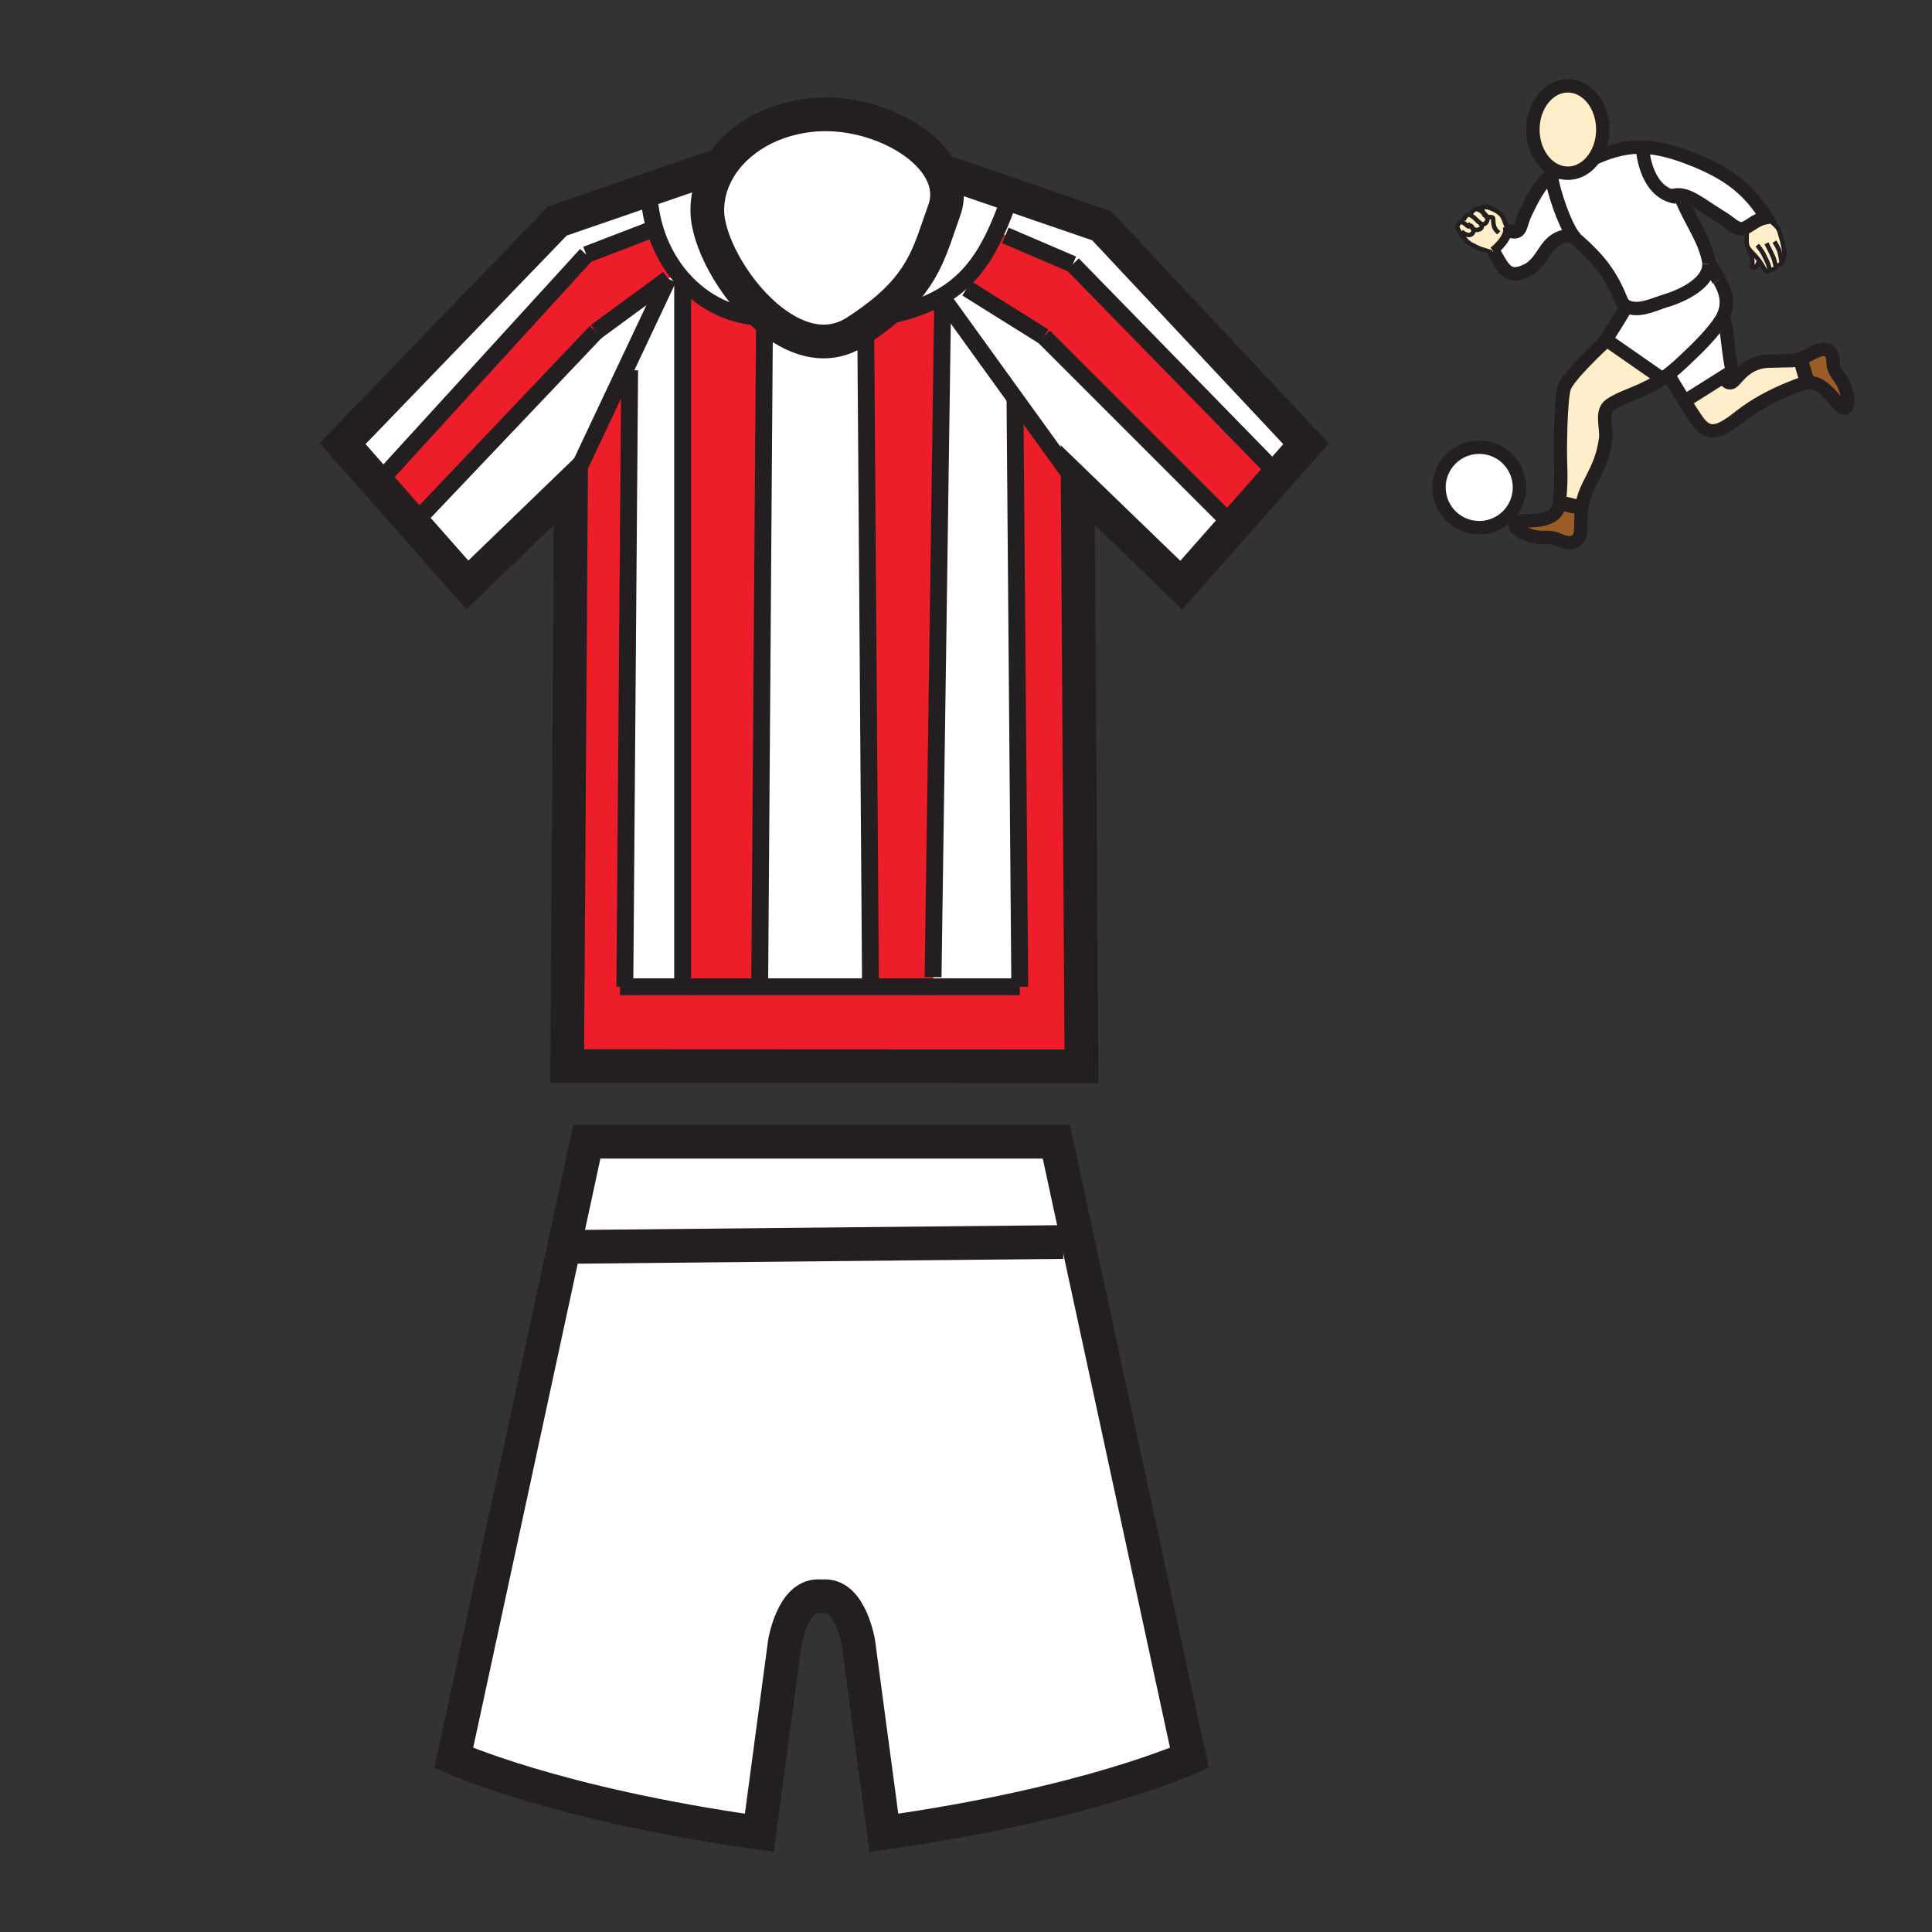 <?xml version="1.0" encoding="iso-8859-1"?>
<!-- Generator: Adobe Illustrator 12.0.1, SVG Export Plug-In . SVG Version: 6.00 Build 51448)  -->
<!DOCTYPE svg PUBLIC "-//W3C//DTD SVG 1.1//EN" "http://www.w3.org/Graphics/SVG/1.1/DTD/svg11.dtd">
<svg  version="1.1" id="Layer_1" xmlns="http://www.w3.org/2000/svg" xmlns:xlink="http://www.w3.org/1999/xlink" width="850.394" height="850.394"
	 viewBox="0 0 850.394 850.394" style="overflow:visible;enable-background:new 0 0 850.394 850.394;" xml:space="preserve">
<rect x="0" y="0" width="850.394" height="850.394" fill="#333333" stroke="none"/>
<g id="XMLID_5_">
	<g>
		<path style="fill:#FFFFFF;" d="M562.998,208.804l-3.89-3.434l-86.92-89.039l-29.68-12.72l-4.006-1.59
			c2.151-4.685,4.134-9.805,6.126-15.37l0.35-1.007l39.931,13.727l89.961,95.982L562.998,208.804z"/>
		<path style="fill:#ED1E29;" d="M543.07,231.382l-3.042-2.692l-80.56-80.559l-33.919-21.2l-5.13-0.424
			c7.95-6.222,13.409-14.342,18.084-24.486l4.006,1.59l29.68,12.72l86.92,89.039l3.89,3.434L543.07,231.382z"/>
		<path style="fill:#FFFFFF;" d="M199.729,773.725l58.554-271.177h206.688l58.564,271.177c0,0-44.393,20.31-134.513,33.009
			l-11.214-83.824c0,0-3.36-20.31-14.564-20.31h-3.233c-11.204,0-14.564,20.31-14.564,20.31l-11.214,83.824
			C244.101,794.034,199.729,773.725,199.729,773.725z"/>
		<path style="fill:#FFFFFF;" d="M474.372,213.521l-27.411-37.99l-32.011-44.36l-0.414-0.678c2.109-1.23,4.06-2.555,5.883-3.986
			l5.13,0.424l33.919,21.2l80.56,80.559l3.042,2.692l-23.118,26.192L474.372,213.521z"/>
		<polygon style="fill:#ED1E29;" points="275.031,434.327 300.471,434.327 334.39,434.327 383.15,434.327 410.709,434.327 
			448.869,434.327 446.749,175.69 446.961,175.531 474.372,213.521 476.026,469.359 249.644,469.254 251.309,213.436 
			275.487,162.186 277.151,162.97 		"/>
		<polygon style="fill:#FFFFFF;" points="446.749,175.69 448.869,434.327 410.709,434.327 410.709,430.087 414.95,131.17 
			446.961,175.531 		"/>
		<path style="fill:#FFFFFF;" d="M444.979,85.644l-0.35,1.007c-1.992,5.565-3.975,10.685-6.126,15.37
			c-4.675,10.144-10.134,18.264-18.084,24.486c-1.823,1.431-3.773,2.756-5.883,3.986c-7.081,4.134-15.868,7.166-27.146,9.158
			l-0.562-0.721c20.256-15.847,22.652-29.309,28.778-46.29c2.067-5.734,1.474-11.353-1.049-16.525l2.512-0.064L444.979,85.644z"/>
		<path style="fill:#ED1E29;" d="M414.536,130.492l0.414,0.678l-4.24,298.917v4.24h-27.56v-2.12l-2.099-289.048
			c2.077-1.42,3.996-2.841,5.777-4.229l0.562,0.721C398.668,137.658,407.456,134.626,414.536,130.492z"/>
		<path style="fill:#FFFFFF;" d="M383.15,432.207v2.12h-48.76l2.12-294.677l0.53-0.594c11.978,10.356,26.489,15.476,39.75,6.954
			c1.495-0.954,2.904-1.908,4.261-2.852L383.15,432.207z"/>
		<path style="fill:#FFFFFF;" d="M300.471,122.828c-0.848-0.954-1.654-1.939-2.438-2.947c-4.261-5.543-7.6-12.01-9.73-19.101
			c-1.643-5.48-2.576-11.32-2.661-17.394l32.043-11.024c-4.06,6.021-6.36,12.932-6.36,20.277c0,12.911,10.939,33.644,25.715,46.417
			l-0.53,0.594C322.423,139.65,309.682,133.227,300.471,122.828z"/>
		<path style="fill:#ED1E29;" d="M336.51,139.65l-2.12,294.677h-33.919V122.828C309.682,133.227,322.423,139.65,336.51,139.65z"/>
		<path style="fill:#FFFFFF;" d="M381.051,143.159c-1.357,0.943-2.767,1.897-4.261,2.852c-13.261,8.522-27.772,3.402-39.75-6.954
			c-14.776-12.773-25.715-33.506-25.715-46.417c0-7.346,2.3-14.257,6.36-20.277c8.851-13.123,26.022-22.037,45.77-22.037
			c21.295,0,43.947,11.119,51.102,25.79c2.523,5.172,3.117,10.791,1.049,16.525c-6.126,16.981-8.522,30.443-28.778,46.29
			C385.047,140.318,383.128,141.738,381.051,143.159z"/>
		<path style="fill:#FFFFFF;" d="M300.471,122.828v311.499h-25.44l2.12-271.357l-1.664-0.785l18.624-39.495l3.922-2.809
			C298.817,120.889,299.623,121.874,300.471,122.828z"/>
		<polygon style="fill:#FFFFFF;" points="181.975,230.576 262.311,146.01 294.111,122.69 275.487,162.186 251.309,213.436 
			205.718,257.479 		"/>
		<path style="fill:#ED1E29;" d="M181.975,230.576l-16.069-18.21l3.127-2.756l89.039-97.519l27.56-10.6l2.671-0.71
			c2.13,7.091,5.469,13.558,9.73,19.101l-3.922,2.809l-31.8,23.32L181.975,230.576z"/>
		<path style="fill:#FFFFFF;" d="M150.8,195.247l94.551-97.996l40.291-13.864c0.084,6.074,1.018,11.914,2.661,17.394l-2.671,0.71
			l-27.56,10.6l-89.039,97.519l-3.127,2.756L150.8,195.247z"/>
	</g>
	<g>
		<path style="fill:none;stroke:#231F20;stroke-width:14.84;" d="M414.557,76.115c2.523,5.172,3.117,10.791,1.049,16.525
			c-6.126,16.981-8.522,30.443-28.778,46.29c-1.781,1.388-3.7,2.809-5.777,4.229c-1.357,0.943-2.767,1.897-4.261,2.852
			c-13.261,8.522-27.772,3.402-39.75-6.954c-14.776-12.773-25.715-33.506-25.715-46.417c0-7.346,2.3-14.257,6.36-20.277
			c8.851-13.123,26.022-22.037,45.77-22.037C384.75,50.325,407.402,61.444,414.557,76.115z"/>
		<polyline style="fill:none;stroke:#231F20;stroke-width:14.84;" points="417.069,76.051 444.979,85.644 484.909,99.371 
			574.87,195.353 562.998,208.804 543.07,231.382 519.952,257.574 474.372,213.521 476.026,469.359 249.644,469.254 
			251.309,213.436 205.718,257.479 181.975,230.576 165.905,212.366 150.8,195.247 245.351,97.25 285.642,83.386 317.685,72.362 
			317.695,72.362 		"/>
		<path style="fill:none;stroke:#231F20;stroke-width:14.84;" d="M464.971,502.548l58.564,271.177
			c0,0-44.393,20.31-134.513,33.009l-11.214-83.824c0,0-3.36-20.31-14.564-20.31h-3.233c-11.204,0-14.564,20.31-14.564,20.31
			l-11.214,83.824c-90.131-12.699-134.502-33.009-134.502-33.009l58.554-271.177H464.971z"/>
		<line style="fill:none;stroke:#231F20;stroke-width:14.84;" x1="253.831" y1="548.806" x2="467.949" y2="546.686"/>
		<path style="fill:none;stroke:#231F20;stroke-width:7.42;" d="M285.631,82.411c0,0.329,0,0.657,0.011,0.976
			c0.084,6.074,1.018,11.914,2.661,17.394c2.13,7.091,5.469,13.558,9.73,19.101c0.784,1.007,1.59,1.993,2.438,2.947
			c9.211,10.398,21.952,16.822,36.04,16.822"/>
		<path style="fill:none;stroke:#231F20;stroke-width:7.42;" d="M444.629,86.651c-1.992,5.565-3.975,10.685-6.126,15.37
			c-4.675,10.144-10.134,18.264-18.084,24.486c-1.823,1.431-3.773,2.756-5.883,3.986c-7.081,4.134-15.868,7.166-27.146,9.158"/>
		<line style="fill:none;stroke:#231F20;stroke-width:7.42;" x1="336.51" y1="139.65" x2="334.39" y2="434.327"/>
		<polyline style="fill:none;stroke:#231F20;stroke-width:7.42;" points="381.03,139.65 381.051,143.159 383.15,432.207 		"/>
		<polyline style="fill:none;stroke:#231F20;stroke-width:7.42;" points="300.471,122.69 300.471,122.828 300.471,434.327 		"/>
		<line style="fill:none;stroke:#231F20;stroke-width:7.42;" x1="277.151" y1="162.97" x2="275.031" y2="434.327"/>
		<line style="fill:none;stroke:#231F20;stroke-width:7.42;" x1="414.95" y1="131.17" x2="410.709" y2="430.087"/>
		<polyline style="fill:none;stroke:#231F20;stroke-width:7.42;" points="272.911,434.327 275.031,434.327 300.471,434.327 
			334.39,434.327 383.15,434.327 410.709,434.327 448.869,434.327 		"/>
		<line style="fill:none;stroke:#231F20;stroke-width:7.42;" x1="446.749" y1="175.69" x2="448.869" y2="434.327"/>
		<line style="fill:none;stroke:#231F20;stroke-width:7.42;" x1="285.631" y1="101.491" x2="258.071" y2="112.09"/>
		<line style="fill:none;stroke:#231F20;stroke-width:7.42;" x1="258.071" y1="112.09" x2="169.032" y2="209.609"/>
		<line style="fill:none;stroke:#231F20;stroke-width:7.42;" x1="442.509" y1="103.611" x2="472.188" y2="116.331"/>
		<line style="fill:none;stroke:#231F20;stroke-width:7.42;" x1="472.188" y1="116.331" x2="559.108" y2="205.37"/>
		<line style="fill:none;stroke:#231F20;stroke-width:7.42;" x1="294.111" y1="122.69" x2="262.311" y2="146.01"/>
		<polyline style="fill:none;stroke:#231F20;stroke-width:7.42;" points="262.311,146.01 181.975,230.576 181.752,230.809 		"/>
		<line style="fill:none;stroke:#231F20;stroke-width:7.42;" x1="425.549" y1="126.93" x2="459.469" y2="148.13"/>
		<line style="fill:none;stroke:#231F20;stroke-width:7.42;" x1="459.469" y1="148.13" x2="540.028" y2="228.689"/>
		<polyline style="fill:none;stroke:#231F20;stroke-width:7.42;" points="251.309,213.436 275.487,162.186 294.111,122.69 		"/>
		<polyline style="fill:none;stroke:#231F20;stroke-width:7.42;" points="474.372,213.521 446.961,175.531 414.95,131.17 		"/>
	</g>
</g>
<rect style="fill:none;" width="850.394" height="850.394"/>
<g id="XMLID_15_">
	<g>
		<path style="fill:#9C5C25;" d="M808.444,176.936c-2.868-3.48-7.235-9.063-13.164-8.536l-0.064-1.128l-2.602-8.774l-1.647-0.138
			c5.268-1.358,9.588-5.72,13.422-4.312c3.088,1.14,2.11,6.127,2.888,8.042c1.319,3.261,2.833,3.997,4.283,7.135
			C814.282,175.1,814.39,184.141,808.444,176.936z"/>
		<path style="fill:#FFEEC8;" d="M795.216,167.272l0.064,1.128c-0.264,0.025-0.53,0.062-0.803,0.109c0,0-16.046,4.982-28.107,14.461
			c-9.1,7.149-14.135,9.748-19.496,1.948c-1.721-2.504-3.618-5.451-5.4-8.303l17.018-10.722c0.593,1.058,2.185,3.447,3.98,2.29
			c2.273-1.462,6.172-9.585,17.708-9.262l7.862-0.171c1.008,0,1.981-0.146,2.925-0.39l1.647,0.138L795.216,167.272z"/>
		<path style="fill:#FFEEC8;" d="M784.524,115.021c-0.011,0.359-0.146,0.867-0.713,1.218c-0.828,0.502-1.763,1.134-2.22,0.55
			c0.045,0.297,0.084,1.013-0.433,1.412c-0.656,0.511-1.703,0.708-2.251,0.632l-0.126-0.034c-0.151,0.64-0.949,0.918-1.544,0.497
			c-0.564-0.393-1.137-2.164-2.995-4.665c-0.331-0.449-0.704-0.918-1.128-1.409c-1.188-1.373-2.535-2.565-3.374-3.747
			c-0.382-0.536-0.659-1.069-0.767-1.617c-0.443-2.237,0.093-4.005-0.238-7.848c2.26-1.17,4.569-3.458,8.735-4.294
			c1.397,1.252,4.55,3.576,5.397,5.187c0.177,0.34,2.646,7.666,2.59,11.387c-0.011,0.761-0.538,2.069-0.935,2.729
			C784.524,115.018,784.527,115.021,784.524,115.021z"/>
		<path style="fill:#FFFFFF;" d="M768.736,100.009c-0.634,0.326-1.263,0.564-1.928,0.66c-2.591,0.371-5.981-3.113-7.943-4.303
			c-8.578-5.192-13.751-9.698-18.688-10.495c-1.513-0.244-3.003-0.143-4.563,0.396c-11.761-3.651-12.625-20.93-12.625-20.93
			l0.014-0.567c6.784,0.188,14.085,2.105,23.403,5.911c17.234,7.045,24.717,15.005,31.066,25.034
			C773.306,96.551,770.996,98.839,768.736,100.009z"/>
		<path style="fill:#FFEEC8;" d="M769.741,109.474c0.839,1.182,2.187,2.375,3.374,3.747c0.424,0.491,0.797,0.96,1.128,1.409
			c-0.286,1.527-1.479,3.783-3.09,2.978c0.539-2.818-0.067-5.608-1.695-7.932L769.741,109.474z"/>
		<path style="fill:#FFFFFF;" d="M758.491,165.894l-17.018,10.722c-3.77-6.029-7.025-11.617-7.025-11.617l-0.143-0.186
			c2.352-1.802,4.861-3.997,7.855-6.865l0.497-0.494c6.995-6.458,13.953-14.132,15.858-18.387c1.692,4.558,2.271,18.16,4.036,24.271
			L758.491,165.894z"/>
		<path style="fill:#FFFFFF;" d="M715.69,135.244l0.233-0.402c0.538,0.29,1.192,0.528,2.015,0.716
			c4.954,1.125,10.891-1.889,15.292-3.2c7.69-2.293,19.192-7.932,18.979-16.181c1.547,2.392,3.149,4.696,4.482,7.009
			c2.852,4.937,4.491,9.911,1.824,15.881c-1.905,4.255-8.863,11.929-15.858,18.387l-0.497,0.494
			c-2.994,2.869-5.504,5.063-7.855,6.865c-0.927,0.708-1.827,1.356-2.726,1.959l-0.144-0.213l-24.405-16.97l-0.126-0.09
			C706.905,149.499,713.142,139.937,715.69,135.244z"/>
		<path style="fill:#FFEEC8;" d="M731.437,166.559l0.144,0.213c-2.765,1.864-5.49,3.306-8.755,4.825
			c-4.451,2.077-10.149,3.888-14.057,6.571c-4.387,3.02-1.42,10.026-2.026,14.876c-1.788,14.298-9.1,19.982-10.399,29.57
			c-0.042,0.314-0.081,0.621-0.114,0.924l-0.449-0.048l-8.123-1.951l-1.154-0.149c0.107-0.794,0.13-1.676,0.063-2.647
			c0,0,0.682-5.717,0.356-13.515c-0.326-7.8,0-29.407,1.625-34.608c1.622-5.198,17.871-20.147,17.871-20.147l0.614-0.884
			L731.437,166.559z"/>
		<path style="fill:#FFEEC8;" d="M705.487,57.012c0,4.662-1.327,8.934-3.536,12.263c-2.821,4.25-7.079,6.958-11.842,6.958
			c-1.131,0-2.234-0.154-3.298-0.443c-6.911-1.886-12.084-9.577-12.084-18.778c0-10.615,6.886-19.224,15.382-19.224
			C698.603,37.788,705.487,46.396,705.487,57.012z"/>
		<path style="fill:#9C5C25;" d="M695.779,223.49l0.449,0.048c-1.093,9.383,1.114,13.792-4.461,15.289
			c-2.36,0.634-5.72-1.403-7.727-1.883c-3.422-0.82-4.9-0.017-8.3-0.663c-6.357-1.193-13.781-6.366-4.454-7.011
			c4.285-0.298,14.126,0.443,15.215-7.879l1.154,0.149L695.779,223.49z"/>
		<path style="fill:#FFFFFF;" d="M715.924,134.842c-2.108-1.145-2.4-3.115-3.768-6.124c-5.077-11.174-11.328-17.321-20.248-25.02
			c0.129-0.003,0.261-0.003,0.396-0.003l0.104-0.079c-3.812-5.131-8.676-19.263-9.658-26.507c1.308-0.876,2.66-1.345,4.03-1.207
			l0.031-0.112c1.063,0.289,2.167,0.443,3.298,0.443c4.763,0,9.021-2.708,11.842-6.958l0.241,0.163
			c7.466-3.248,13.868-4.864,20.81-4.667l-0.014,0.567c0,0,0.864,17.279,12.625,20.93c1.561-0.539,3.051-0.64,4.563-0.396
			l-0.204,1.462c4.855,11.28,10.304,18.076,12.08,27.366c0.096,0.5,0.148,0.994,0.157,1.474v0.003
			c0.213,8.249-11.289,13.888-18.979,16.181c-4.401,1.311-10.338,4.325-15.292,3.2C717.116,135.37,716.462,135.131,715.924,134.842z
			"/>
		<path style="fill:#FFFFFF;" d="M691.908,103.698c-12.336,0.118-11.421,11.267-19.892,15.353
			c-8.511,4.109-10.329-1.019-14.41-7.997c-0.099-0.168-0.199-0.339-0.301-0.511h0.003c2.299-1.838,6.043-5.63,6.276-8.987
			l0.46,0.005c5.895,1.982,4.8-2.211,7.217-7.292c1.85-3.89,6.31-13.703,11.488-17.161c0.982,7.244,5.847,21.376,9.658,26.507
			l-0.104,0.079C692.169,103.695,692.037,103.695,691.908,103.698z"/>
		<circle style="fill:#FFFFFF;" cx="651.1" cy="214.553" r="17.711"/>
		<path style="fill:#FFEEC8;" d="M650.704,92.249l0.006-0.014c0.449,0.2,1.266,0.635,2.046,1.235
			c0.23,0.671,0.606,1.229,1.146,1.633c0.177,0.132,0.367,0.228,0.562,0.295c0.283,0.601,0.359,1.249,0.072,1.917
			c-0.842,1.959-2.473,1.331-2.952,0.985c-0.003-0.006-0.006-0.009-0.009-0.006c-0.115-0.121-0.238-0.225-0.364-0.314
			c-1.174-0.842-2.105-2.268-3.416-2.905c-0.228-0.109-0.379-0.236-0.466-0.371c-0.416-0.637,0.595-1.507,1.386-2.226
			C649.579,91.712,650.505,92.142,650.704,92.249z"/>
		<path style="fill:#FFEEC8;" d="M643.303,101.901l-0.819,0.166c-0.396-0.626-0.777-1.3-0.94-1.796
			c-0.32-0.965,0.595-2.479,1.74-2.479c0.006,0,0.014,0,0.02,0c1.193,0.014,1.063,0.789,3.579,2.178l0.64-0.067
			c0.295,0.281,0.569,0.53,0.839,0.735c0.436,1.021,0.104,1.979-0.791,2.538C646.144,104.074,643.942,102.558,643.303,101.901z"/>
		<path style="fill:#FFEEC8;" d="M648.36,100.638c-0.27-0.205-0.544-0.455-0.839-0.735l-0.64,0.067
			c-2.516-1.39-2.386-2.164-3.579-2.178c-0.006,0-0.014,0-0.02,0l0.988-0.789c0.095-0.626,0.65-1.707,1.431-2.26
			c0.564-0.41,1.283-0.188,1.626-0.039c0.087,0.135,0.238,0.261,0.466,0.371c1.311,0.637,2.242,2.063,3.416,2.905
			c0.126,0.09,0.249,0.194,0.364,0.314c0.003-0.003,0.006,0,0.009,0.006c0.758,0.766,1.15,2.009-0.373,2.638
			C649.938,101.458,649.166,101.247,648.36,100.638z"/>
		<path style="fill:#FFEEC8;" d="M657.309,110.543h-0.003c0.102,0.171,0.202,0.342,0.301,0.511l-0.859,0.051
			c-4.718-1.504-4.71-1.157-9.049-3.441c-1.808-0.957-3.194-2.711-4.356-4.325c-0.232-0.326-0.553-0.783-0.858-1.271l0.819-0.166
			c0.64,0.657,2.841,2.172,4.267,1.274c0.896-0.559,1.227-1.516,0.791-2.538c0.806,0.609,1.578,0.82,2.85,0.3
			c1.523-0.629,1.131-1.872,0.373-2.638c0.479,0.345,2.11,0.974,2.952-0.985c0.287-0.668,0.211-1.316-0.072-1.917
			c-0.349-0.735-1.014-1.395-1.707-1.928c-0.19-0.556-0.28-1.185-0.28-1.867c0-0.631,1.167-0.651,2.408-0.393c0,0,0,0,0.003,0
			c3.581,1.148,5.243,2.667,5.535,2.956c1.622,1.578,1.695,3.506,2.84,5.642l0.067-0.025c0.225,0.567,0.298,1.165,0.256,1.774
			C663.352,104.913,659.607,108.705,657.309,110.543z"/>
	</g>
	<g>
		<path style="fill:none;stroke:#231F20;stroke-width:5.894;" d="M686.812,75.79c-6.911-1.886-12.084-9.577-12.084-18.778
			c0-10.615,6.886-19.224,15.382-19.224c8.493,0,15.378,8.608,15.378,19.224c0,4.662-1.327,8.934-3.536,12.263
			c-2.821,4.25-7.079,6.958-11.842,6.958C688.979,76.233,687.875,76.079,686.812,75.79z"/>
		<path style="fill:none;stroke:#231F20;stroke-width:5.894;" d="M686.78,75.902c-1.37-0.138-2.723,0.331-4.03,1.207
			c-5.179,3.458-9.639,13.271-11.488,17.161c-2.417,5.081-1.322,9.274-7.217,7.292"/>
		<path style="fill:none;stroke:#231F20;stroke-width:5.894;" d="M657.306,110.543c0.102,0.171,0.202,0.342,0.301,0.511
			c4.081,6.978,5.899,12.106,14.41,7.997c8.471-4.086,7.556-15.235,19.892-15.353c0.129-0.003,0.261-0.003,0.396-0.003"/>
		<path style="fill:none;stroke:#231F20;stroke-width:5.894;" d="M752.21,116.174c-0.009-0.48-0.062-0.974-0.157-1.474
			c-1.776-9.291-7.225-16.086-12.08-27.366"/>
		<path style="fill:none;stroke:#231F20;stroke-width:5.894;" d="M690.511,102.496c0.475,0.404,0.94,0.806,1.397,1.202
			c8.92,7.699,15.171,13.846,20.248,25.02c1.367,3.009,1.659,4.979,3.768,6.124c0.538,0.29,1.192,0.528,2.015,0.716
			c4.954,1.125,10.891-1.889,15.292-3.2c7.69-2.293,19.192-7.932,18.979-16.181"/>
		<path style="fill:none;stroke:#231F20;stroke-width:5.894;" d="M702.192,69.438c7.466-3.248,13.868-4.864,20.81-4.667
			c6.784,0.188,14.085,2.105,23.403,5.911c17.234,7.045,24.717,15.005,31.066,25.034c-4.166,0.836-6.476,3.124-8.735,4.294
			c-0.634,0.326-1.263,0.564-1.928,0.66c-2.591,0.371-5.981-3.113-7.943-4.303c-8.578-5.192-13.751-9.698-18.688-10.495
			c-1.513-0.244-3.003-0.143-4.563,0.396c-0.413,0.144-0.828,0.314-1.252,0.52"/>
		<line style="fill:none;stroke:#231F20;stroke-width:6.499;" x1="752.21" y1="116.174" x2="752.204" y2="116.168"/>
		<line style="fill:none;stroke:#231F20;stroke-width:5.894;" x1="752.21" y1="116.177" x2="752.21" y2="116.174"/>
		<path style="fill:none;stroke:#231F20;stroke-width:6.499;" d="M756.692,123.186c-1.333-2.313-2.936-4.617-4.482-7.009"/>
		<path style="fill:none;stroke:#231F20;stroke-width:5.894;" d="M706.417,150.473c0,0-16.249,14.949-17.871,20.147
			c-1.625,5.201-1.951,26.808-1.625,34.608c0.325,7.797-0.356,13.515-0.356,13.515c0.067,0.971,0.045,1.853-0.063,2.647
			c-1.089,8.322-10.93,7.581-15.215,7.879c-9.327,0.646-1.903,5.818,4.454,7.011c3.399,0.646,4.878-0.157,8.3,0.663
			c2.007,0.48,5.366,2.518,7.727,1.883c5.575-1.496,3.368-5.906,4.461-15.289c0.033-0.303,0.072-0.609,0.114-0.924
			c1.3-9.588,8.611-15.271,10.399-29.57c0.606-4.85-2.36-11.856,2.026-14.876c3.907-2.683,9.605-4.494,14.057-6.571
			c3.265-1.519,5.99-2.961,8.755-4.825c0.898-0.604,1.799-1.252,2.726-1.959c2.352-1.802,4.861-3.997,7.855-6.865l0.497-0.494
			c6.995-6.458,13.953-14.132,15.858-18.387c2.667-5.97,1.027-10.944-1.824-15.881"/>
		<path style="fill:none;stroke:#231F20;stroke-width:5.894;" d="M758.517,139.066c1.692,4.558,2.271,18.16,4.036,24.271
			l-4.062,2.557l-17.018,10.722l-0.286,0.18"/>
		<path style="fill:none;stroke:#231F20;stroke-width:5.894;" d="M682.696,76.71c0.017,0.129,0.034,0.264,0.054,0.399
			c0.982,7.244,5.847,21.376,9.658,26.507c0.553,0.744,1.08,1.3,1.574,1.617"/>
		<path style="fill:none;stroke:#231F20;stroke-width:1.965;" d="M651.574,98.294c-0.014-0.011-0.028-0.02-0.039-0.031"/>
		<path style="fill:none;stroke:#231F20;stroke-width:1.965;" d="M654.884,91.21c-0.23-0.076-0.472-0.148-0.719-0.219
			c-1.3-0.368-4.126,0.952-3.458,1.241l0.003,0.002c0.449,0.2,1.266,0.635,2.046,1.235c0.693,0.533,1.358,1.193,1.707,1.928
			c0.283,0.601,0.359,1.249,0.072,1.917c-0.842,1.959-2.473,1.331-2.952,0.985"/>
		<path style="fill:none;stroke:#231F20;stroke-width:1.965;" d="M663.262,99.808c-1.145-2.136-1.218-4.064-2.84-5.642
			c-0.292-0.289-1.954-1.808-5.535-2.956"/>
		<path style="fill:none;stroke:#231F20;stroke-width:1.965;" d="M650.743,92.271c0,0-0.014-0.008-0.039-0.022
			c-0.199-0.106-1.125-0.536-1.99,0.23c-0.791,0.718-1.802,1.588-1.386,2.226c0.087,0.135,0.238,0.261,0.466,0.371
			c1.311,0.637,2.242,2.063,3.416,2.905c0.126,0.09,0.249,0.194,0.364,0.314c0.003-0.003,0.006,0,0.009,0.006
			c0.758,0.766,1.15,2.009-0.373,2.638c-1.271,0.52-2.044,0.309-2.85-0.3c-0.27-0.205-0.544-0.455-0.839-0.735
			c-0.44-0.418-0.929-0.904-1.535-1.423"/>
		<path style="fill:none;stroke:#231F20;stroke-width:1.965;" d="M647.524,94.8c0,0-0.073-0.042-0.196-0.095
			c-0.343-0.149-1.062-0.371-1.626,0.039c-0.78,0.553-1.336,1.634-1.431,2.26"/>
		<path style="fill:none;stroke:#231F20;stroke-width:1.965;" d="M656.747,111.105c-4.718-1.504-4.71-1.157-9.049-3.441
			c-1.808-0.957-3.194-2.711-4.356-4.325c-0.232-0.326-0.553-0.783-0.858-1.271c-0.396-0.626-0.777-1.3-0.94-1.796
			c-0.32-0.965,0.595-2.479,1.74-2.479c0.006,0,0.014,0,0.02,0c1.193,0.014,1.063,0.789,3.579,2.178"/>
		<path style="fill:none;stroke:#231F20;stroke-width:1.965;" d="M647.072,99.069c0.646,0.511,1.066,1.05,1.288,1.569
			c0.436,1.021,0.104,1.979-0.791,2.538c-1.426,0.898-3.627-0.618-4.267-1.274"/>
		<path style="fill:none;stroke:#231F20;stroke-width:1.965;stroke-miterlimit:10;" d="M784.524,115.021
			c-0.216,0.362-0.393,0.527-0.421,0.303c-0.093-0.71,0.096-0.878-0.848-4.653c-0.28-1.143-2.184-4.337-2.184-4.337"/>
		<path style="fill:none;stroke:#231F20;stroke-width:1.965;stroke-miterlimit:10;" d="M777.472,95.715
			c1.397,1.252,4.55,3.576,5.397,5.187c0.177,0.34,2.646,7.666,2.59,11.387c-0.011,0.761-0.538,2.069-0.935,2.729"/>
		<path style="fill:none;stroke:#231F20;stroke-width:1.965;stroke-miterlimit:10;" d="M784.488,114.588c0,0,0.048,0.18,0.036,0.43
			c0,0,0.003,0.003,0,0.003c-0.011,0.359-0.146,0.867-0.713,1.218c-0.828,0.502-1.763,1.134-2.22,0.55
			c-0.079-0.104-0.144-0.244-0.191-0.429c-0.348-1.412-0.364-2.282-1.715-4.952c-0.848-1.673-2.142-4.316-2.142-4.316"/>
		<path style="fill:none;stroke:#231F20;stroke-width:1.965;stroke-miterlimit:10;" d="M781.569,116.654
			c0,0,0.011,0.051,0.022,0.135c0.045,0.297,0.084,1.013-0.433,1.412c-0.656,0.511-1.703,0.708-2.251,0.632"/>
		<path style="fill:none;stroke:#231F20;stroke-width:1.965;stroke-miterlimit:10;" d="M768.669,99.285
			c0.028,0.25,0.051,0.491,0.067,0.724c0.331,3.843-0.205,5.611,0.238,7.848c0.107,0.547,0.385,1.081,0.767,1.617
			c0.839,1.182,2.187,2.375,3.374,3.747c0.424,0.491,0.797,0.96,1.128,1.409c1.858,2.5,2.431,4.272,2.995,4.665
			c0.595,0.421,1.393,0.144,1.544-0.497c0.036-0.149,0.036-0.32-0.012-0.508c-0.277-1.134,0.037-1.322-1.664-4.608
			c-0.545-1.044-0.924-2.529-3.629-5.754"/>
		<path style="fill:none;stroke:#231F20;stroke-width:3.929;stroke-miterlimit:10;" d="M657.309,110.543
			c2.299-1.838,6.043-5.63,6.276-8.987c0.042-0.609-0.031-1.207-0.256-1.774c-0.045-0.124-0.098-0.244-0.16-0.362"/>
		<path style="fill:none;stroke:#231F20;stroke-width:1.965;" d="M769.304,109.457c0.053,0.073,0.104,0.146,0.154,0.219
			c1.628,2.324,2.234,5.114,1.695,7.932c1.611,0.805,2.804-1.451,3.09-2.978c0.015-0.067,0.025-0.135,0.034-0.2"/>
		<path style="fill:none;stroke:#231F20;stroke-width:1.965;" d="M657.508,92.249c-0.502-0.41-1.586-0.822-2.621-1.039
			c-0.003,0-0.003,0-0.003,0c-1.241-0.258-2.408-0.238-2.408,0.393c0,0.682,0.09,1.311,0.28,1.867
			c0.23,0.671,0.606,1.229,1.146,1.633c0.177,0.132,0.367,0.228,0.562,0.295c1.274,0.443,2.778-0.27,2.778,0.935
			c0,4.177,1.188,4.909,2.442,6.167"/>
		<path style="fill:none;stroke:#231F20;stroke-width:5.894;" d="M758.247,165.422c0,0,0.087,0.188,0.244,0.472
			c0.593,1.058,2.185,3.447,3.98,2.29c2.273-1.462,6.172-9.585,17.708-9.262l7.862-0.171c1.008,0,1.981-0.146,2.925-0.39
			c5.268-1.358,9.588-5.72,13.422-4.312c3.088,1.14,2.11,6.127,2.888,8.042c1.319,3.261,2.833,3.997,4.283,7.135
			c2.723,5.875,2.83,14.916-3.115,7.71c-2.868-3.48-7.235-9.063-13.164-8.536c-0.264,0.025-0.53,0.062-0.803,0.109
			c0,0-16.046,4.982-28.107,14.461c-9.1,7.149-14.135,9.748-19.496,1.948c-1.721-2.504-3.618-5.451-5.4-8.303
			c-3.77-6.029-7.025-11.617-7.025-11.617"/>
		<path style="fill:none;stroke:#231F20;stroke-width:5.894;" d="M731.437,166.559l-24.405-16.97l-0.126-0.09
			c0,0,6.236-9.563,8.785-14.255"/>
		<path style="fill:none;stroke:#231F20;stroke-width:5.894;" d="M722.988,65.337c0,0,0.864,17.279,12.625,20.93
			c0.732,0.23,1.505,0.404,2.324,0.52"/>
		<line style="fill:none;stroke:#231F20;stroke-width:6.499;" x1="687.656" y1="221.539" x2="695.779" y2="223.49"/>
		<line style="fill:none;stroke:#231F20;stroke-width:6.499;" x1="792.614" y1="158.498" x2="795.216" y2="167.272"/>
		<circle style="fill:none;stroke:#231F20;stroke-width:5.894;" cx="651.099" cy="214.553" r="17.71"/>
	</g>
</g>
</svg>

